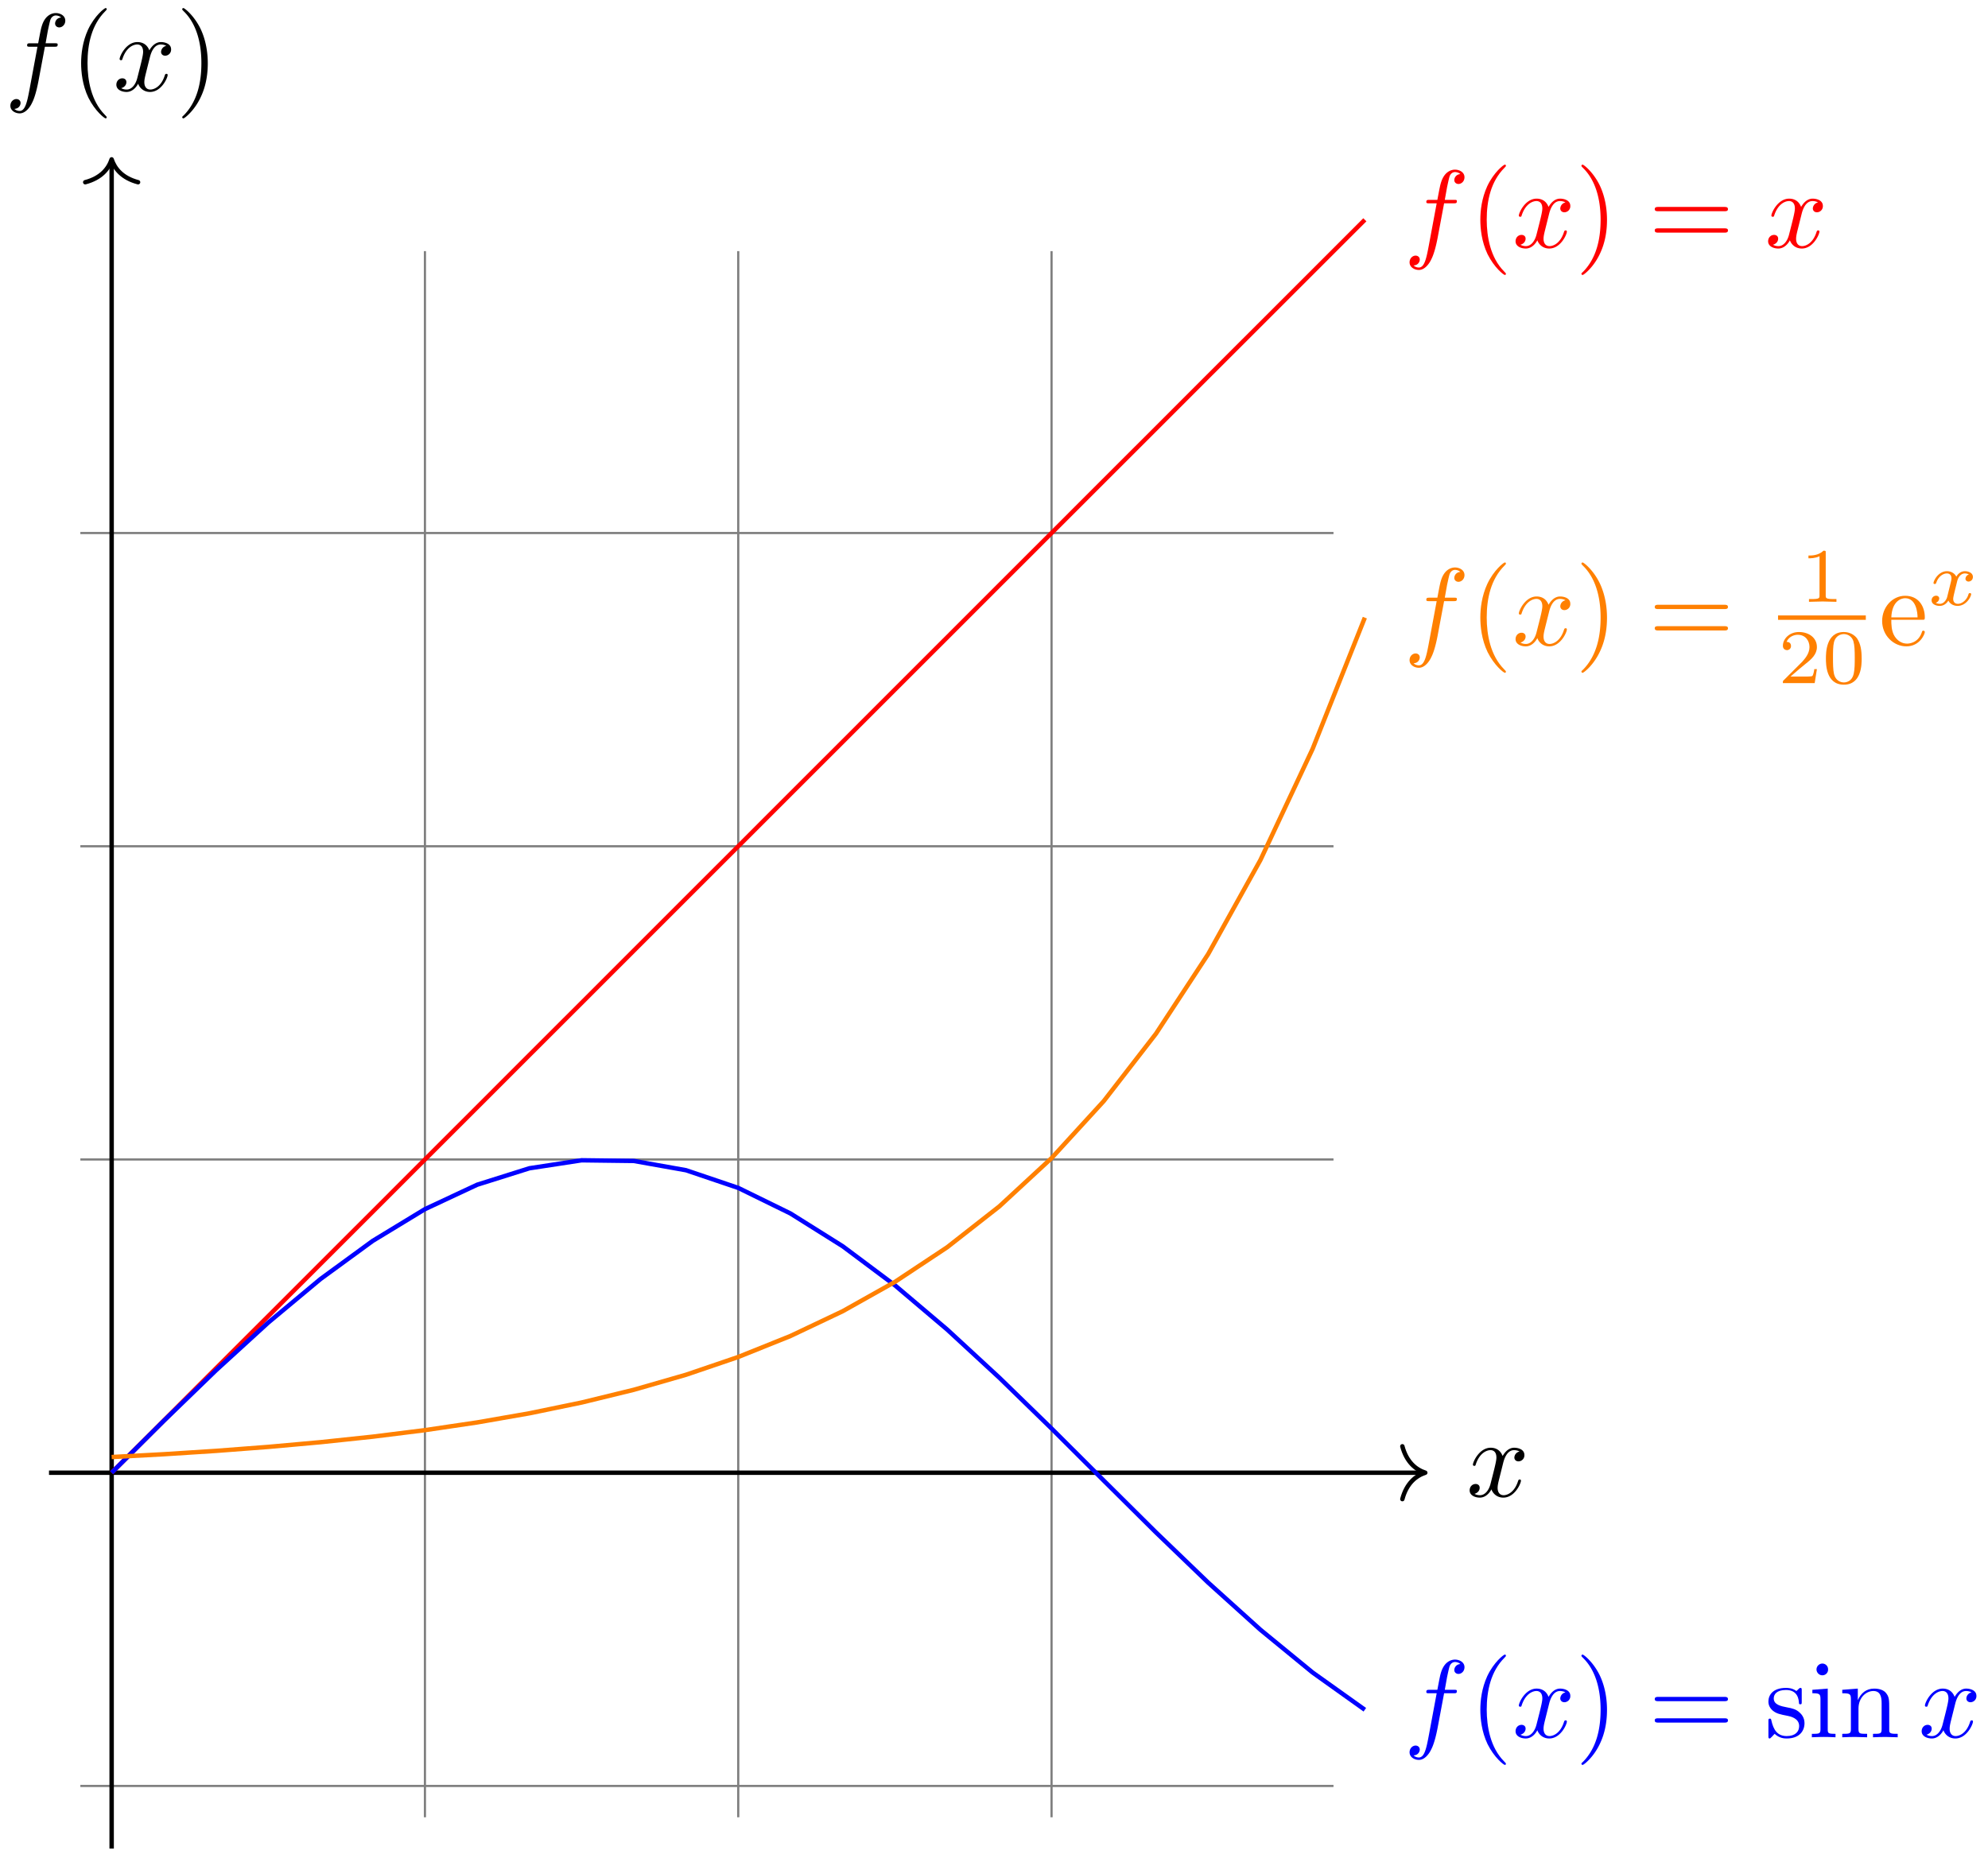 <svg xmlns="http://www.w3.org/2000/svg" xmlns:xlink="http://www.w3.org/1999/xlink" width="239.835" height="224.715" viewBox="0 0 179.876 168.536" version="1.2"><defs><symbol overflow="visible" id="a"><path style="stroke:none" d="M3.328-3.016c.063-.25.297-1.171.985-1.171.046 0 .296 0 .5.125a.578.578 0 0 0-.47.546c0 .157.11.344.376.344a.546.546 0 0 0 .531-.578c0-.516-.578-.656-.922-.656-.578 0-.922.531-1.047.75-.25-.656-.781-.75-1.078-.75-1.031 0-1.61 1.281-1.61 1.531 0 .11.11.11.126.11.078 0 .11-.032.125-.11.344-1.063 1-1.313 1.344-1.313.187 0 .53.094.53.672 0 .313-.171.97-.53 2.375-.157.61-.516 1.032-.954 1.032-.062 0-.28 0-.5-.125.25-.063.47-.266.47-.547 0-.266-.22-.344-.36-.344-.313 0-.547.25-.547.578 0 .453.484.656.922.656.672 0 1.031-.703 1.047-.75.125.36.484.75 1.078.75 1.031 0 1.594-1.28 1.594-1.53 0-.11-.079-.11-.11-.11-.094 0-.11.047-.14.11-.329 1.077-1 1.312-1.313 1.312-.39 0-.547-.313-.547-.657 0-.218.047-.437.156-.875Zm0 0"/></symbol><symbol overflow="visible" id="b"><path style="stroke:none" d="M3.656-3.984h.86c.203 0 .296 0 .296-.204 0-.109-.093-.109-.265-.109h-.828l.203-1.14c.047-.204.187-.907.25-1.032.078-.187.25-.343.469-.343.03 0 .296 0 .484.187a.557.557 0 0 0-.547.531c0 .235.188.36.375.36.266 0 .547-.235.547-.61 0-.453-.453-.687-.86-.687-.343 0-.968.187-1.265 1.172-.063.203-.094.312-.328 1.562h-.688c-.203 0-.312 0-.312.188 0 .125.094.125.281.125h.656L2.25-.047c-.188.969-.36 1.875-.875 1.875-.047 0-.281 0-.484-.187.468-.032.562-.391.562-.532 0-.234-.187-.359-.375-.359-.266 0-.547.234-.547.61 0 .437.438.687.844.687.547 0 .953-.594 1.125-.969.328-.625.547-1.828.563-1.906Zm0 0"/></symbol><symbol overflow="visible" id="c"><path style="stroke:none" d="M3.297 2.39c0-.03 0-.046-.172-.218C1.891.922 1.562-.968 1.562-2.5c0-1.734.375-3.469 1.61-4.703.125-.125.125-.14.125-.172 0-.078-.031-.11-.094-.11-.11 0-1 .688-1.594 1.954C1.11-4.438.984-3.328.984-2.5c0 .781.11 1.984.657 3.125C2.25 1.844 3.094 2.5 3.203 2.5c.063 0 .094-.031.094-.11Zm0 0"/></symbol><symbol overflow="visible" id="d"><path style="stroke:none" d="M2.875-2.5c0-.766-.11-1.969-.656-3.11C1.625-6.827.766-7.483.672-7.483a.107.107 0 0 0-.11.109c0 .031 0 .047.188.234.984.985 1.547 2.563 1.547 4.641 0 1.719-.36 3.469-1.594 4.719-.14.125-.14.14-.14.172 0 .062.046.109.109.109.094 0 1-.688 1.578-1.953.516-1.094.625-2.203.625-3.047Zm0 0"/></symbol><symbol overflow="visible" id="e"><path style="stroke:none" d="M6.844-3.266c.156 0 .343 0 .343-.187 0-.203-.187-.203-.328-.203H.891c-.141 0-.329 0-.329.203 0 .187.188.187.329.187Zm.015 1.938c.141 0 .329 0 .329-.203 0-.188-.188-.188-.344-.188H.89c-.141 0-.329 0-.329.188 0 .203.188.203.329.203Zm0 0"/></symbol><symbol overflow="visible" id="f"><path style="stroke:none" d="M2.078-1.938c.219.047 1.031.204 1.031.922 0 .5-.343.907-1.125.907-.843 0-1.203-.563-1.39-1.422-.031-.125-.031-.157-.14-.157-.126 0-.126.063-.126.235v1.328c0 .172 0 .234.11.234C.483.11.5.094.688-.094.703-.109.703-.125.89-.312c.437.406.89.421 1.093.421 1.141 0 1.61-.671 1.61-1.39 0-.516-.297-.828-.422-.938-.328-.328-.719-.406-1.14-.484-.563-.11-1.22-.235-1.22-.813 0-.359.25-.765 1.11-.765 1.094 0 1.156.906 1.172 1.203 0 .094.094.094.11.094.14 0 .14-.047.14-.235v-1.015c0-.157 0-.235-.11-.235-.046 0-.078 0-.203.125-.031.032-.125.125-.172.157-.375-.282-.78-.282-.937-.282-1.219 0-1.594.672-1.594 1.235 0 .343.156.625.422.843.328.25.61.313 1.328.454Zm0 0"/></symbol><symbol overflow="visible" id="g"><path style="stroke:none" d="m1.766-4.406-1.391.11v.312c.64 0 .734.062.734.546V-.75c0 .438-.109.438-.78.438V0c.312-.016.859-.031 1.093-.031.36 0 .703.015 1.047.031v-.313c-.672 0-.703-.046-.703-.437Zm.03-1.735a.514.514 0 0 0-.515-.53.537.537 0 0 0-.531.53c0 .266.219.532.531.532a.514.514 0 0 0 .516-.532Zm0 0"/></symbol><symbol overflow="visible" id="h"><path style="stroke:none" d="M1.094-3.422V-.75c0 .438-.11.438-.782.438V0c.36-.016.86-.031 1.141-.031.25 0 .766.015 1.11.031v-.313c-.672 0-.782 0-.782-.437v-1.844c0-1.031.719-1.594 1.344-1.594.64 0 .75.532.75 1.11V-.75c0 .438-.11.438-.781.438V0c.344-.016.86-.031 1.125-.031.25 0 .781.015 1.11.031v-.313c-.516 0-.766 0-.766-.296v-1.907c0-.859 0-1.156-.313-1.515-.14-.172-.469-.375-1.047-.375-.734 0-1.203.422-1.484 1.047v-1.047l-1.407.11v.312c.704 0 .782.062.782.562Zm0 0"/></symbol><symbol overflow="visible" id="l"><path style="stroke:none" d="M1.11-2.516C1.171-4 2.015-4.25 2.36-4.25c1.015 0 1.124 1.344 1.124 1.734Zm0 .22h2.78c.22 0 .25 0 .25-.22 0-.984-.546-1.953-1.78-1.953C1.202-4.469.28-3.437.28-2.187.281-.86 1.328.108 2.47.108 3.688.11 4.14-1 4.14-1.187c0-.094-.079-.125-.141-.125-.078 0-.11.062-.125.14C3.531-.14 2.625-.14 2.531-.14c-.5 0-.89-.296-1.125-.671-.297-.47-.297-1.125-.297-1.485Zm0 0"/></symbol><symbol overflow="visible" id="i"><path style="stroke:none" d="M2.328-4.438c0-.187 0-.187-.203-.187-.453.438-1.078.438-1.36.438v.25c.157 0 .626 0 1-.188v3.547c0 .234 0 .328-.687.328H.812V0c.125 0 .985-.031 1.235-.031.219 0 1.094.031 1.25.031v-.25H3.03c-.703 0-.703-.094-.703-.328Zm0 0"/></symbol><symbol overflow="visible" id="j"><path style="stroke:none" d="M3.516-1.266H3.28c-.015.157-.094.563-.187.625-.047.047-.578.047-.688.047H1.125c.734-.64.984-.844 1.39-1.172.516-.406 1-.843 1-1.5 0-.843-.734-1.359-1.624-1.359-.86 0-1.454.61-1.454 1.25 0 .344.297.39.376.39.156 0 .359-.124.359-.374 0-.125-.047-.375-.406-.375.218-.485.687-.641 1.015-.641.703 0 1.063.547 1.063 1.11 0 .609-.438 1.078-.656 1.328L.516-.266C.437-.203.437-.187.437 0h2.876Zm0 0"/></symbol><symbol overflow="visible" id="k"><path style="stroke:none" d="M3.594-2.219c0-.765-.094-1.328-.406-1.812-.22-.313-.657-.594-1.204-.594C.36-4.625.36-2.719.36-2.219c0 .5 0 2.36 1.625 2.36 1.61 0 1.61-1.86 1.61-2.36ZM1.984-.063c-.328 0-.75-.187-.89-.75C1-1.219 1-1.796 1-2.313c0-.515 0-1.046.094-1.421.156-.547.593-.704.89-.704.375 0 .735.235.86.641.11.375.125.875.125 1.485 0 .515 0 1.03-.094 1.468-.14.64-.61.781-.89.781Zm0 0"/></symbol><symbol overflow="visible" id="m"><path style="stroke:none" d="M1.734-.734c-.062.234-.296.609-.656.609-.016 0-.234 0-.375-.094a.437.437 0 0 0 .313-.39c0-.157-.125-.25-.282-.25a.407.407 0 0 0-.406.421c0 .344.39.5.734.5.329 0 .61-.187.782-.484.172.36.547.484.828.484.812 0 1.234-.859 1.234-1.062 0-.094-.094-.094-.11-.094-.108 0-.108.047-.14.125-.14.485-.562.844-.953.844-.281 0-.422-.188-.422-.453 0-.188.172-.813.36-1.594.14-.531.453-.703.687-.703.016 0 .219 0 .375.094a.431.431 0 0 0-.312.39c0 .141.125.25.28.25.157 0 .392-.125.392-.421 0-.391-.454-.516-.72-.516-.359 0-.64.234-.78.5-.126-.281-.454-.5-.844-.5C.937-3.078.5-2.218.5-2c0 .078.094.078.11.078.093 0 .093-.016.14-.11.172-.546.61-.843.953-.843.234 0 .422.125.422.453 0 .14-.094.485-.156.735Zm0 0"/></symbol></defs><path style="fill:none;stroke-width:.199;stroke-linecap:butt;stroke-linejoin:miter;stroke:gray;stroke-opacity:1;stroke-miterlimit:10" d="M-2.833-28.347h113.386M-2.833.001h113.386M-2.833 28.348h113.386M-2.833 56.692h113.386M-2.833 85.04h113.386M0-31.183v141.734M28.346-31.183v141.734M56.694-31.183v141.734M85.042-31.183v141.734" transform="matrix(1 0 0 -1 10.103 133.278)"/><path style="fill:none;stroke-width:.399;stroke-linecap:butt;stroke-linejoin:miter;stroke:#000;stroke-opacity:1;stroke-miterlimit:10" d="M-5.67 0H118.66" transform="matrix(1 0 0 -1 10.103 133.278)"/><path style="fill:none;stroke-width:.399;stroke-linecap:round;stroke-linejoin:round;stroke:#000;stroke-opacity:1;stroke-miterlimit:10" d="M-2.074 2.391C-1.694.958-.85.278.001.001-.851-.281-1.695-.956-2.074-2.39" transform="matrix(1 0 0 -1 128.96 133.278)"/><use xlink:href="#a" x="132.678" y="135.423" style="fill:#000;fill-opacity:1"/><path style="fill:none;stroke-width:.399;stroke-linecap:butt;stroke-linejoin:miter;stroke:#000;stroke-opacity:1;stroke-miterlimit:10" d="M-.001-34.015v152.672" transform="matrix(1 0 0 -1 10.103 133.278)"/><path style="fill:none;stroke-width:.399;stroke-linecap:round;stroke-linejoin:round;stroke:#000;stroke-opacity:1;stroke-miterlimit:10" d="M-2.071 2.392C-1.693.955-.85.28-.001.002-.85-.28-1.693-.957-2.071-2.39" transform="matrix(0 -1 -1 0 10.103 14.42)"/><use xlink:href="#b" x=".407" y="8.213" style="fill:#000;fill-opacity:1"/><use xlink:href="#c" x="6.356" y="8.213" style="fill:#000;fill-opacity:1"/><use xlink:href="#a" x="10.231" y="8.213" style="fill:#000;fill-opacity:1"/><use xlink:href="#d" x="15.925" y="8.213" style="fill:#000;fill-opacity:1"/><path style="fill:none;stroke-width:.399;stroke-linecap:butt;stroke-linejoin:miter;stroke:red;stroke-opacity:1;stroke-miterlimit:10" d="m-.001 0 4.726 4.723L9.448 9.45l4.726 4.723 4.723 4.726 4.727 4.723 4.722 4.726 4.727 4.723 4.722 4.727 4.727 4.722 4.723 4.727 4.722 4.722 4.727 4.723 4.723 4.727 4.726 4.722 4.723 4.727 4.726 4.723 4.723 4.726 4.727 4.723 4.722 4.726 4.727 4.723 4.722 4.727 4.727 4.722 9.45 9.45" transform="matrix(1 0 0 -1 10.103 133.278)"/><use xlink:href="#b" x="127.008" y="22.383" style="fill:red;fill-opacity:1"/><use xlink:href="#c" x="132.958" y="22.383" style="fill:red;fill-opacity:1"/><use xlink:href="#a" x="136.833" y="22.383" style="fill:red;fill-opacity:1"/><use xlink:href="#d" x="142.527" y="22.383" style="fill:red;fill-opacity:1"/><use xlink:href="#e" x="149.161" y="22.383" style="fill:red;fill-opacity:1"/><use xlink:href="#a" x="159.684" y="22.383" style="fill:red;fill-opacity:1"/><path style="fill:none;stroke-width:.399;stroke-linecap:butt;stroke-linejoin:miter;stroke:#00f;stroke-opacity:1;stroke-miterlimit:10" d="m-.001 0 4.726 4.704 4.723 4.57 4.726 4.317 4.723 3.937 4.727 3.453 4.722 2.871 4.727 2.211 4.722 1.488 4.727.723 4.723-.059 4.722-.84 4.727-1.6 4.723-2.313 4.726-2.965 4.723-3.532 4.726-4.003 4.723-4.36 4.727-4.601L89.764-.71l4.727-4.692 4.722-4.543 4.727-4.265 4.723-3.871 4.726-3.371" transform="matrix(1 0 0 -1 10.103 133.278)"/><use xlink:href="#b" x="127.008" y="157.221" style="fill:#00f;fill-opacity:1"/><use xlink:href="#c" x="132.958" y="157.221" style="fill:#00f;fill-opacity:1"/><use xlink:href="#a" x="136.833" y="157.221" style="fill:#00f;fill-opacity:1"/><use xlink:href="#d" x="142.527" y="157.221" style="fill:#00f;fill-opacity:1"/><use xlink:href="#e" x="149.161" y="157.221" style="fill:#00f;fill-opacity:1"/><g style="fill:#00f;fill-opacity:1"><use xlink:href="#f" x="159.68" y="157.221"/><use xlink:href="#g" x="163.609" y="157.221"/><use xlink:href="#h" x="166.377" y="157.221"/></g><use xlink:href="#a" x="173.577" y="157.221" style="fill:#00f;fill-opacity:1"/><path style="fill:none;stroke-width:.399;stroke-linecap:butt;stroke-linejoin:miter;stroke:#ff8000;stroke-opacity:1;stroke-miterlimit:10" d="m-.001 1.419 4.726.254 4.723.304 4.726.36 4.723.425 4.727.5 4.722.59 4.727.7 4.722.824 4.727.976 4.723 1.153 4.722 1.359 4.727 1.61 4.723 1.898 4.726 2.242 4.723 2.652 4.726 3.133 4.723 3.7 4.727 4.37 4.722 5.16 4.727 6.102 4.722 7.203 4.727 8.512 4.723 10.059 4.726 11.878" transform="matrix(1 0 0 -1 10.103 133.278)"/><use xlink:href="#b" x="127.008" y="58.386" style="fill:#ff8000;fill-opacity:1"/><use xlink:href="#c" x="132.958" y="58.386" style="fill:#ff8000;fill-opacity:1"/><use xlink:href="#a" x="136.833" y="58.386" style="fill:#ff8000;fill-opacity:1"/><use xlink:href="#d" x="142.527" y="58.386" style="fill:#ff8000;fill-opacity:1"/><use xlink:href="#e" x="149.161" y="58.386" style="fill:#ff8000;fill-opacity:1"/><use xlink:href="#i" x="162.866" y="54.463" style="fill:#ff8000;fill-opacity:1"/><path style="fill:none;stroke-width:.398;stroke-linecap:butt;stroke-linejoin:miter;stroke:#ff8000;stroke-opacity:1;stroke-miterlimit:10" d="M-.001 0H7.94" transform="matrix(1 0 0 -1 160.88 55.895)"/><g style="fill:#ff8000;fill-opacity:1"><use xlink:href="#j" x="160.88" y="61.821"/><use xlink:href="#k" x="164.851" y="61.821"/></g><use xlink:href="#l" x="170.018" y="58.386" style="fill:#ff8000;fill-opacity:1"/><use xlink:href="#m" x="174.446" y="54.77" style="fill:#ff8000;fill-opacity:1"/></svg>